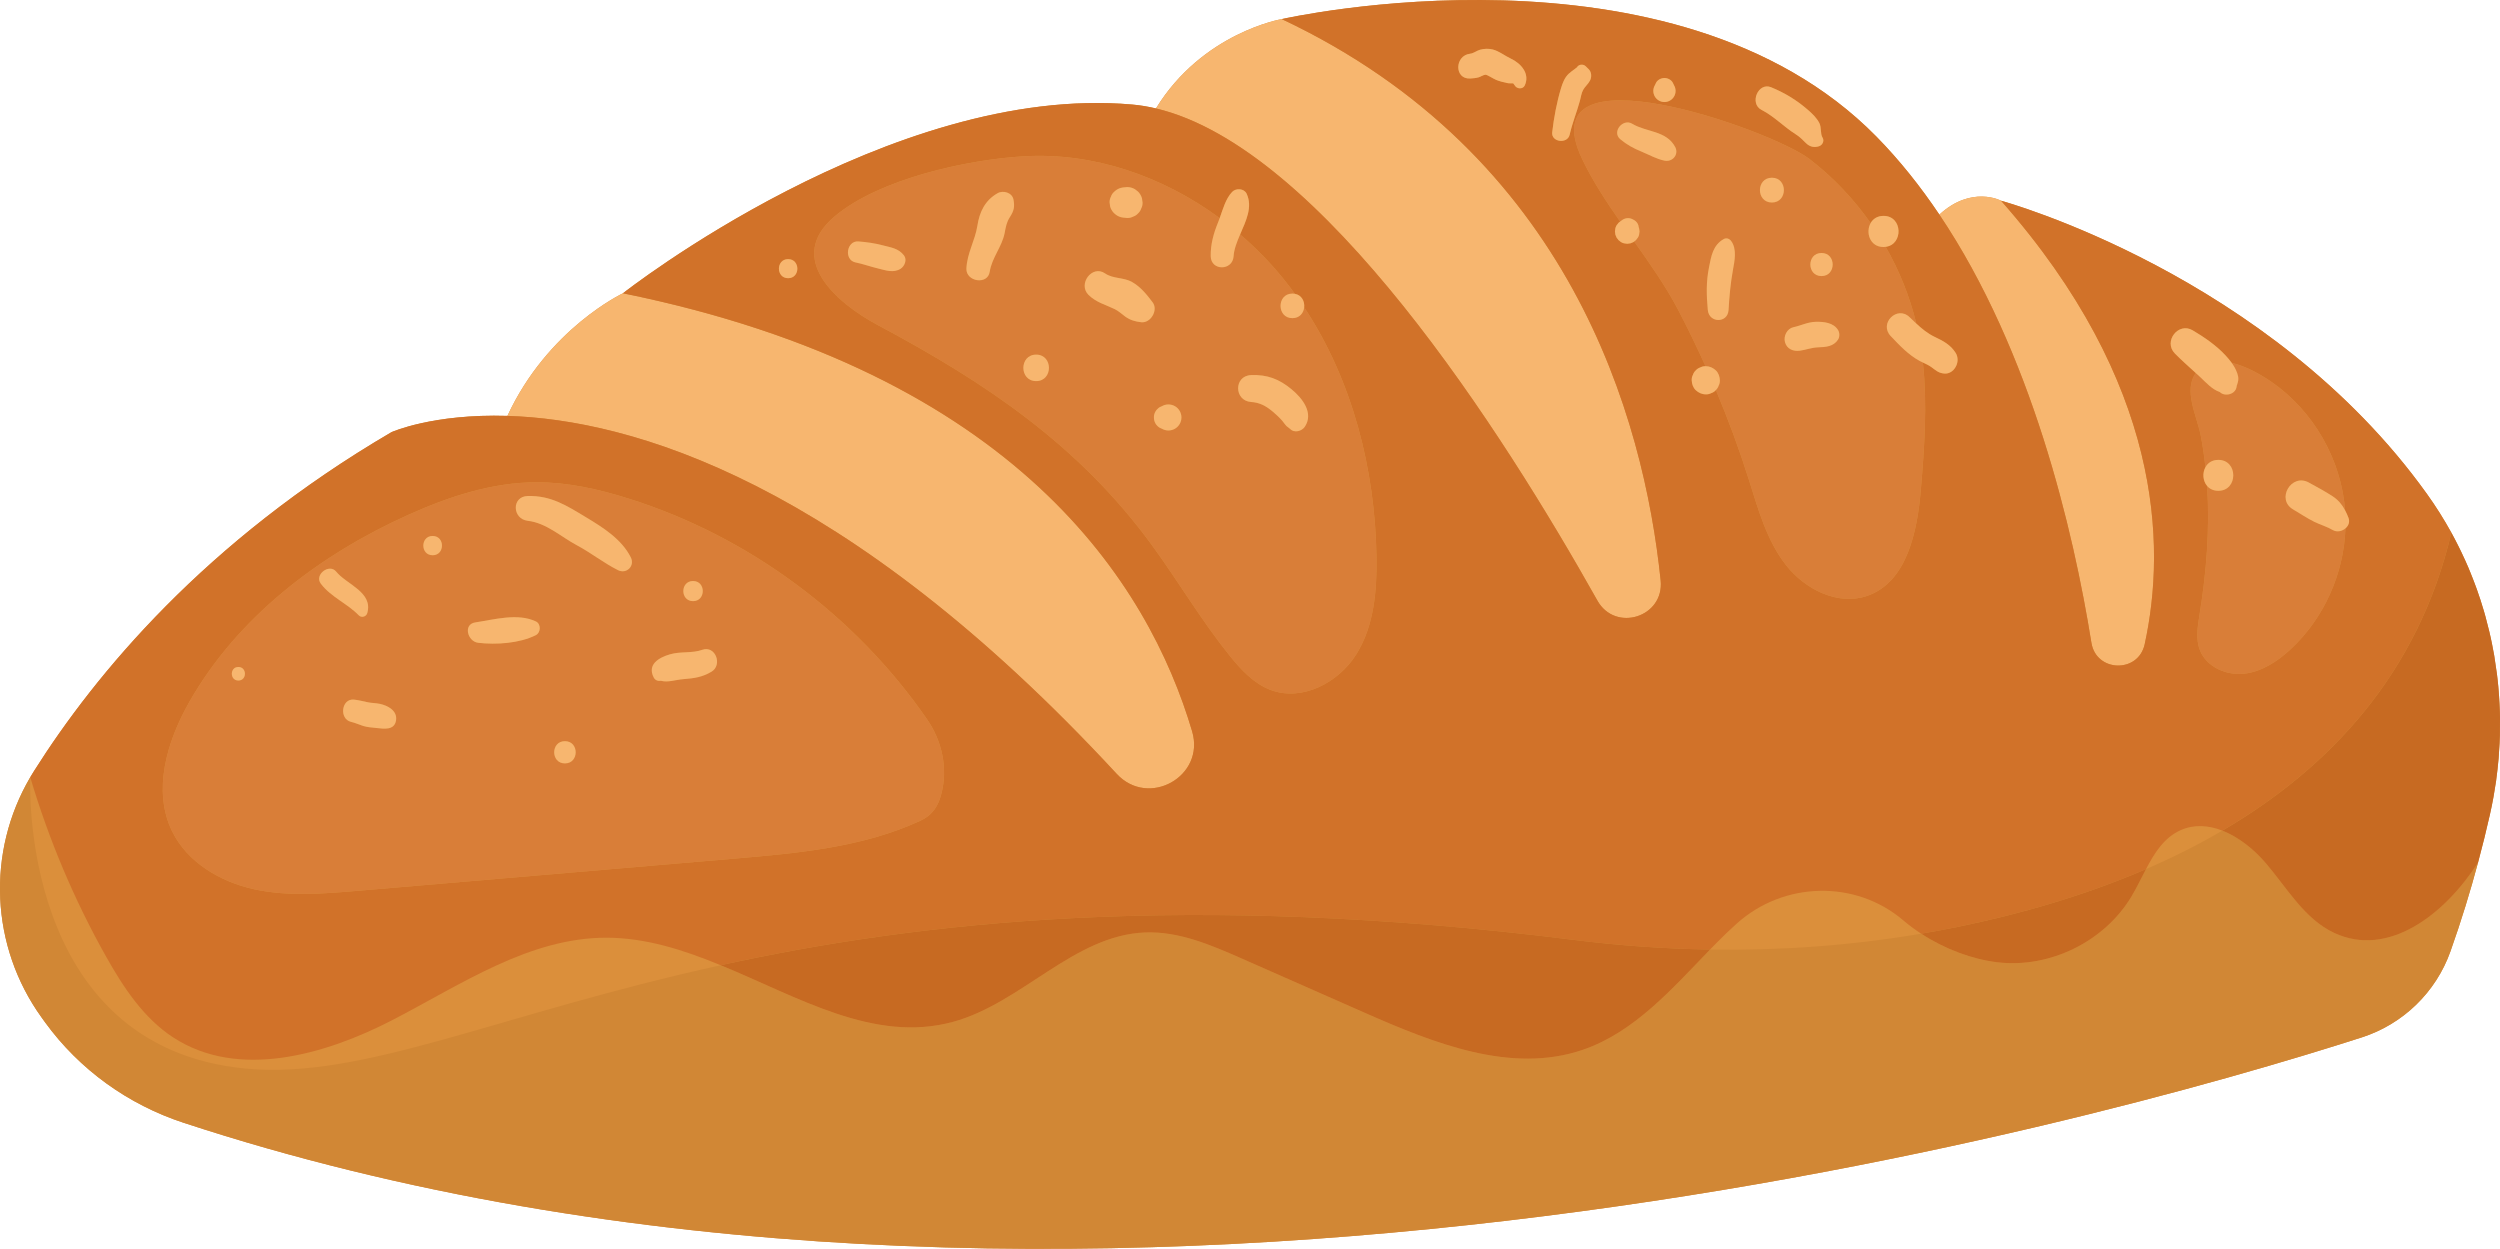 <?xml version="1.0" encoding="UTF-8"?>
<svg id="Capa_1" data-name="Capa 1" xmlns="http://www.w3.org/2000/svg" viewBox="0 0 2146.82 1072.41">
  <defs>
    <style>
      .cls-1 {
        fill: #c76a22;
      }

      .cls-2 {
        fill: #f7b66f;
      }

      .cls-3 {
        fill: #d97e38;
      }

      .cls-4 {
        fill: #d17229;
      }

      .cls-5 {
        fill: #d18735;
      }

      .cls-6 {
        fill: #db8f3b;
      }
    </style>
  </defs>
  <path class="cls-6" d="M2146.69,610.98c-.03-1.05-.1-2.1-.14-3.15-.04-1.14-.09-2.27-.15-3.41-.2-4.09-.46-8.18-.83-12.26-.07-.75-.11-1.51-.18-2.27,0-.1-.01-.19-.02-.29-.15-1.75-.35-3.53-.54-5.31-.19-1.79-.39-3.53-.62-5.32-.06-.48-.15-.95-.21-1.43-.41-3.19-.9-6.36-1.4-9.53-.25-1.63-.45-3.27-.72-4.9l-.04-.23c-.1-.6-.24-1.21-.34-1.81-.24-1.33-.5-2.67-.76-4-.28-1.48-.54-2.95-.84-4.43-.35-1.75-.7-3.49-1.09-5.2l-.04-.16c-.14-.61-.28-1.2-.42-1.81-.15-.67-.31-1.34-.46-2-.1-.42-.19-.85-.29-1.27-.57-2.46-1.25-4.88-1.88-7.32-.49-1.88-.93-3.78-1.45-5.64-.07-.25-.14-.49-.21-.74-.36-1.3-.72-2.61-1.11-3.91-.93-3.26-1.94-6.44-2.99-9.66-.02-.06-.04-.11-.06-.17-.1-.31-.22-.62-.32-.93-.83-2.5-1.69-5.01-2.57-7.51-.23-.7-.47-1.4-.74-2.05-.36-1-.75-2.01-1.13-3.01-.19-.51-.38-1.02-.57-1.53-.17-.46-.35-.89-.52-1.34-.26-.69-.52-1.39-.8-2.07-.62-1.67-1.27-3.3-1.97-4.93-.51-1.32-1.05-2.6-1.59-3.88-.21-.49-.43-.97-.64-1.46-.21-.48-.42-.96-.63-1.44-.45-1.04-.9-2.09-1.37-3.11-1.12-2.52-2.29-5.04-3.49-7.49-.21-.44-.44-.9-.65-1.34-.4-.82-.8-1.65-1.21-2.48-.11-.21-.21-.42-.31-.63-.97-1.94-1.98-3.92-2.99-5.86-1.01-1.9-2.02-3.8-3.03-5.7l-.31-.58c-6.32-11.44-13.31-22.58-21.03-33.33-135.11-188.57-364.27-251.33-365.62-251.7,0,0-.03-.03-.03-.03,0,0-25.35-13.46-52.98,11.94-16.16-24.04-34.08-46.65-54.06-66.98-174.04-177.1-509.58-101.16-510.64-100.92h-.04s-68.01,11.6-108.01,76.71c-6.85-1.61-13.66-2.75-20.43-3.34-207.83-18.34-437.01,161.88-437.26,162.08h-.02s-64.45,30.27-99.2,105.29c-64.2-1.97-99.58,13.98-99.58,13.98-159.8,93.5-254.38,207.79-306.87,290.89-1.13,1.78-2.21,3.57-3.3,5.39-37.78,64.36-34.22,145.25,9.62,206.2,1.05,1.47,2.09,2.95,3.15,4.38,29.48,40.54,71.15,70.49,118.75,86.13,760.82,249.85,1645.52-.97,1870.57-73.25,35.46-11.41,63.66-38.72,76.16-73.83,9.35-26.27,17.19-52.03,23.7-76.31,3.85-14.28,7.22-28.05,10.17-41.12,1.15-5.03,2.17-10.08,3.08-15.14.2-1.11.35-2.23.55-3.35.61-3.54,1.22-7.07,1.72-10.61.05-.39.08-.79.13-1.18.78-5.77,1.44-11.57,1.94-17.35.03-.31.08-.63.1-.95.35-4.27.61-8.53.81-12.79.03-.77.06-1.55.09-2.32.06-1.47.15-2.93.18-4.4v-.04c.05-1.62,0-3.26.03-4.89.03-2.63.07-5.27.04-7.91,0-.77.02-1.53.01-2.29-.04-1.78-.08-3.57-.12-5.39Z"/>
  <g>
    <path class="cls-2" d="M958.96,664.52c27.31,29.56,76.16,2.17,64.79-36.43-37.25-126.17-150.34-307.42-488.79-376.24h0s-.02,0-.02,0c0,0-64.45,30.26-99.2,105.28,105.8,3.24,289.9,55.15,523.21,307.39Z"/>
    <path class="cls-2" d="M1371.75,515.73c15.48,27.55,57.54,14.12,54.32-17.3-14.55-140.44-78.1-365.46-325.38-482.04,0,0,.02,0,.03,0h-.04s-68.01,11.6-108.01,76.71c142.04,33.48,297.96,278.1,379.09,422.63Z"/>
    <path class="cls-2" d="M1841.72,553.21c18.7-85.66,14.7-224.4-123.33-380.86,0,0,.03,0,.03,0,0,0-.03-.03-.03-.03,0,0-25.35-13.46-52.98,11.94,79.36,118.09,115.1,271.57,130.57,367.69,4.07,25.37,40.28,26.34,45.74,1.24Z"/>
    <path class="cls-5" d="M2004.43,801.08c-25.53-11.95-40.35-38.37-58.66-59.82-9.93-11.68-23.2-22.46-37.36-28.01-21.18,12.45-43.14,23.39-65.56,33.06-4.11,7.8-7.95,15.9-12.34,23.28-23.16,38.91-70.26,62.11-115.22,56.76-21.61-2.56-45.24-11.33-65.48-24.56-59.94,10.16-120.66,14.55-181.33,13.62-32.82,33.87-65.06,71.03-109.48,86.17-61.3,20.91-127.6-5.66-186.88-31.78-35.23-15.55-70.5-31.08-105.72-46.63-26.46-11.64-54.08-23.55-82.99-22.42-61.26,2.33-105.91,60.68-165.08,76.78-67.77,18.47-132.52-21.14-199.45-48.65-190.91,41.94-306.72,98.12-407.2,88.81C14.59,899.35,26,667.39,26,667.39c-37.78,64.36-34.22,145.25,9.62,206.2,1.05,1.47,2.09,2.95,3.15,4.38,29.48,40.54,71.15,70.49,118.75,86.13,760.82,249.85,1645.52-.97,1870.57-73.25,35.46-11.41,63.66-38.72,76.16-73.83,9.35-26.27,17.19-52.03,23.7-76.31-28.98,45.08-77.39,81.94-123.52,60.37Z"/>
    <path class="cls-4" d="M148.86,890.93c55.48,36.16,129.85,15.25,188.63-15.25,58.81-30.45,117.16-70.53,183.35-70.45,33.56.04,66.03,10.43,98.04,23.63,170.2-37.4,400.14-63.51,732.16-21.8,39.03,4.93,78.21,7.72,117.43,8.34l5.7-5.82c5.59-5.66,11.41-11.29,17.46-16.68,40.34-36.04,101.76-37.59,142.88-2.48,4.77,4.07,9.89,7.88,15.29,11.37,10.71-1.78,21.34-3.8,31.96-5.97,52.42-10.79,107.89-26.54,161.08-49.5,7.29-13.97,15.56-27,29.52-33.33,11.71-5.32,24.21-4.35,36.04.27,91.63-53.61,168.06-134.35,196.62-255.78l.03-.08c-6.32-11.44-13.31-22.58-21.03-33.33-135.11-188.57-364.27-251.33-365.62-251.7,0,0-.03,0-.03,0,138.04,156.46,142.04,295.2,123.33,380.86-5.47,25.1-41.67,24.13-45.74-1.24-15.47-96.12-51.2-249.59-130.57-367.69-16.16-24.04-34.08-46.65-54.06-66.98-174.04-177.1-509.58-101.16-510.64-100.92,0,0-.03,0-.03,0,247.28,116.58,310.83,341.6,325.38,482.04,3.22,31.42-38.84,44.85-54.32,17.3-81.13-144.53-237.05-389.15-379.09-422.63-6.85-1.61-13.66-2.75-20.43-3.34-207.83-18.34-437.01,161.88-437.26,162.08h0c338.46,68.83,451.54,250.08,488.79,376.25,11.37,38.6-37.48,65.99-64.79,36.43-233.31-252.24-417.41-304.15-523.21-307.39-64.2-1.97-99.58,13.98-99.58,13.98-159.8,93.5-254.38,207.79-306.87,290.89-1.13,1.78-2.21,3.57-3.3,5.39,15.87,53.46,37.67,105.18,64.98,153.79,14.93,26.61,32.32,53.11,57.88,69.75ZM1882.93,283.68c10.12,6.01,20.2,12.89,28.25,21.62,1.84,1.99,3.63,4.08,5.23,6.29,12.84,2.97,25.9,10.65,34.24,16.42,36,24.91,59.85,66.58,63.16,110.23,1.09,2.06,2.08,4.21,2.94,6.55,1.31,3.57-.13,6.81-2.65,8.95-1.34,38.97-18.5,77.32-47.15,103.85-11.24,10.41-24.79,19.32-40.04,20.92-15.24,1.61-32.17-5.85-37.76-20.12-3.79-9.69-1.96-20.55-.3-30.82,5.86-36.25,8.85-73.48,6.46-110.27-3.7-4.32-4.17-11.12-1.45-16.1-1.02-9.25-2.29-18.47-4.11-27.61-3.25-16.35-14.93-38.44-4.17-53.25-6.06-5.54-12.2-10.94-17.98-16.8-10.08-10.23,2.92-27.22,15.32-19.85ZM1520.88,74.92c11.52,4.7,21.72,10.87,31.15,19.01,3.9,3.36,7.87,7.06,10.29,11.7,1.97,3.79.68,9.21,2.73,12.48,1.81,2.89-.01,6.51-3.04,7.48-4.12,1.32-7.84.49-10.97-2.52-3.39-3.25-5.06-5.29-9.21-7.91-10.25-6.46-18.22-15.2-29.13-20.8-10.64-5.46-2.95-24,8.2-19.44ZM1421.06,73.26c.35-.71.69-1.42,1.03-2.13,1.26-2.59,4.45-4.14,7.21-4.14s5.96,1.55,7.21,4.14c.34.71.69,1.42,1.03,2.13.86,1.49,1.3,3.1,1.3,4.82,0,1.72-.44,3.33-1.3,4.82-1.7,2.9-4.88,4.73-8.24,4.73s-6.54-1.83-8.24-4.73c-.87-1.49-1.3-3.09-1.3-4.82,0-1.72.44-3.33,1.3-4.82ZM1332.93,113.57c1.47-12.6,3.91-25.68,7.58-37.85,1.38-4.57,3.08-9.11,6.66-12.45,1.51-1.41,3.54-2.8,5.19-4.05.56-.43,1.12-.86,1.67-1.29.06-.03.08-.03.14-.06,1.4-2.76,5.5-3.04,7.55-.95.74.81,1.51,1.57,2.33,2.3,2.76,2.56,2.95,6.85,1.29,10.02-1.56,2.97-4.2,5.02-5.81,7.88-1.6,2.86-1.97,6.41-2.84,9.54-2.69,9.73-6.53,19.06-8.75,28.94-1.87,8.32-16,6.53-15-2.03ZM1262.48,46.14c2.81-.3,5.61-2.59,8.33-3.37,3.52-1,7.49-1.18,11.08-.25,5.55,1.44,10.31,5.41,15.46,7.81,8.8,4.09,16.72,13.06,11.96,23.13-1.6,3.38-6.78,3.02-8.48,0-.53-.93-1.35-1.6-1.4-1.85-1.7-.09-3.69.08-5.32-.3-3.13-.73-6.22-1.43-9.2-2.63-2.67-1.07-7.76-4.54-9.26-4.51-1.69.04-4.33,1.8-5.96,2.26-2.37.66-4.77.87-7.21,1-13.91.72-13.32-19.86,0-21.28ZM1403.32,207.38c-.21.16-.42.33-.63.49-.84.36-1.68.71-2.52,1.06-.93.13-1.87.25-2.81.38-.93-.13-1.87-.25-2.8-.38-1.37-.33-2.57-.96-3.58-1.89-.8-.47-1.42-1.1-1.89-1.89-.65-.66-1.1-1.43-1.35-2.33-.48-.82-.72-1.71-.72-2.66-.25-.93-.25-1.87,0-2.8.06-1.41.48-2.71,1.25-3.92.55-.71,1.1-1.42,1.65-2.13.45-.35.9-.7,1.35-1.05-12.18-17.47-23.74-35.1-32.56-53.57-47.63-99.74,162.28-25.31,195.07-.19,20.24,15.51,37.94,34.21,52.6,55.07,2.02-3.57,5.71-6.17,11.07-6.17,16.56,0,17.13,24.64,1.87,26.55,11.77,20.63,20.72,42.86,26.3,65.94,4.76,4.43,9.71,8.53,15.75,11.41,7.31,3.49,13.61,6.72,18.06,13.82,2.19,3.5,2.09,8.33,0,11.84l-.48.8c-1.78,2.98-5.24,5.22-8.81,5.05-5.43-.25-7.7-2.77-11.71-5.63-2.19-1.56-4.7-2.7-7.17-3.87,3.9,36.06,1.31,72.77-1.74,109.04-3.03,36.09-11.91,79.57-46.16,91.36-25.19,8.66-53.55-5.7-69.9-26.74-16.34-21.03-23.58-47.49-31.6-72.89-8.25-26.13-17.74-51.86-28.36-77.12-.05.04-.07.1-.12.14-1.09,1.18-2.39,2.01-3.89,2.5-1.44.76-2.99,1.1-4.66,1.04-3.28,0-6.18-1.37-8.55-3.54-2.37-2.18-3.4-5.43-3.54-8.55-.06-1.66.28-3.22,1.05-4.66.48-1.5,1.32-2.8,2.5-3.89,1.1-1.18,2.4-2.01,3.89-2.5,1.37-.72,2.84-1.04,4.41-1.02-7.29-16.2-15.01-32.2-23.24-47.94-10.69-20.44-24.3-39.85-37.99-59.16ZM676.79,238.89c-10.55,0-10.53-16.37,0-16.37s10.53,16.37,0,16.37ZM988.97,467.84c-62.54-85.66-142.89-139.51-234.92-188.55-35.49-18.91-80.25-57.39-37.2-93.55,38.37-32.23,113.47-48.62,162.15-51.51,60.13-3.57,119.67,17.23,168.4,53.07,2.79-7.8,5.14-16.72,10.72-22.53,3.27-3.42,10.27-3.02,12.42,1.6,5.3,11.39-.53,23.2-5.59,34.91,13.58,11.68,26.17,24.5,37.35,38.39,3.33,4.14,6.55,8.35,9.66,12.64,5.86,1.07,8.5,6.51,7.98,11.58,41.46,62.71,60.98,139.17,62.1,214.66.42,28.77-2.09,58.94-17.35,83.33-15.27,24.4-46.65,40.76-73.57,30.6-14.32-5.4-25.22-17.13-34.84-29.03-24.52-30.32-44.32-64.13-67.31-95.62ZM162.49,602.93c41.48-72.97,111.68-126.46,188.24-160.87,34.8-15.64,71.96-27.87,110.12-27.92,26.64-.04,52.97,5.87,78.39,13.83,103.46,32.39,195.24,100.52,256.83,189.67,12.89,18.66,18,41.92,12.35,63.88-2.55,9.94-7.04,18.19-18.47,23.44-49.5,22.75-105.05,27.71-159.33,32.35-107.79,9.21-215.59,18.43-323.38,27.64-29.64,2.53-59.81,5.03-88.87-1.3-29.06-6.34-57.38-22.97-70.5-49.67-17.14-34.91-4.59-77.24,14.62-111.05Z"/>
    <path class="cls-1" d="M618.88,828.86c66.92,27.51,131.68,67.12,199.45,48.65,59.16-16.1,103.82-74.45,165.08-76.78,28.9-1.13,56.52,10.78,82.99,22.42,35.22,15.55,70.49,31.08,105.72,46.63,59.28,26.11,125.58,52.69,186.88,31.78,44.42-15.13,76.66-52.3,109.48-86.17-39.22-.62-78.41-3.41-117.43-8.34-332.02-41.71-561.96-15.6-732.16,21.8Z"/>
    <path class="cls-1" d="M1649.8,801.78c20.25,13.23,43.88,22,65.48,24.56,44.96,5.35,92.07-17.84,115.22-56.76,4.39-7.37,8.23-15.48,12.34-23.28-53.19,22.97-108.67,38.72-161.08,49.5-10.63,2.17-21.26,4.19-31.96,5.97Z"/>
    <path class="cls-1" d="M2146.81,616.37c-.04-1.78-.08-3.57-.12-5.39-.03-1.05-.1-2.1-.14-3.15-.04-1.14-.09-2.27-.15-3.41-.2-4.09-.46-8.18-.83-12.26-.07-.75-.11-1.51-.18-2.27,0-.1-.01-.19-.02-.29-.15-1.75-.35-3.53-.54-5.31-.19-1.79-.39-3.53-.62-5.32-.06-.48-.15-.95-.21-1.43-.41-3.19-.9-6.36-1.4-9.53-.25-1.63-.45-3.27-.72-4.9l-.04-.23c-.1-.6-.24-1.21-.34-1.81-.24-1.33-.5-2.67-.76-4-.28-1.48-.54-2.95-.84-4.43-.35-1.75-.7-3.49-1.09-5.2l-.04-.16c-.14-.61-.28-1.2-.42-1.81-.15-.67-.31-1.34-.46-2-.1-.42-.19-.85-.29-1.27-.57-2.46-1.25-4.88-1.88-7.32-.49-1.88-.93-3.78-1.45-5.64-.07-.25-.14-.49-.21-.74-.36-1.3-.72-2.61-1.11-3.91-.93-3.26-1.94-6.44-2.99-9.66-.02-.06-.04-.11-.06-.17-.1-.31-.22-.62-.32-.93-.83-2.5-1.69-5.01-2.57-7.51-.23-.7-.47-1.4-.74-2.05-.36-1-.75-2.01-1.13-3.01-.19-.51-.38-1.02-.57-1.53-.17-.46-.35-.89-.52-1.34-.26-.69-.52-1.39-.8-2.07-.62-1.67-1.27-3.3-1.97-4.93-.51-1.32-1.05-2.6-1.59-3.88-.21-.49-.43-.97-.64-1.46-.21-.48-.42-.96-.63-1.44-.45-1.04-.9-2.09-1.37-3.11-1.12-2.52-2.29-5.04-3.49-7.49-.21-.44-.44-.9-.65-1.34-.4-.82-.8-1.65-1.21-2.48-.11-.21-.21-.42-.31-.63-.97-1.94-1.98-3.92-2.99-5.86-1.01-1.9-2.02-3.8-3.03-5.7l-.31-.58-.03.08c-28.56,121.43-104.99,202.17-196.62,255.78,14.16,5.55,27.43,16.33,37.36,28.01,18.31,21.45,33.13,47.87,58.66,59.82,46.13,21.57,94.55-15.29,123.52-60.37,3.85-14.28,7.22-28.05,10.17-41.12,1.15-5.03,2.17-10.08,3.08-15.14.2-1.11.35-2.23.55-3.35.61-3.54,1.22-7.07,1.72-10.61.05-.39.08-.79.13-1.18.78-5.77,1.44-11.57,1.94-17.35.03-.31.08-.63.1-.95.35-4.27.61-8.53.81-12.79.03-.77.06-1.55.09-2.32.06-1.47.15-2.93.18-4.4v-.04c.05-1.62,0-3.26.03-4.89.03-2.63.07-5.27.04-7.91,0-.77.02-1.53.01-2.29Z"/>
    <path class="cls-3" d="M1091.11,592.5c26.92,10.16,58.3-6.21,73.57-30.6,15.26-24.4,17.77-54.56,17.35-83.33-1.12-75.49-20.64-151.95-62.1-214.66-.5,4.83-3.84,9.3-10.09,9.3-13.59,0-13.57-21.1,0-21.1.75,0,1.44.09,2.11.21-3.11-4.29-6.33-8.5-9.66-12.64-11.19-13.89-23.77-26.71-37.35-38.39-2.72,6.31-5.22,12.6-5.62,18.77-.81,12.54-19.41,12.74-19.64,0-.19-10.3,2.49-19.76,6.37-29.21.47-1.14.91-2.33,1.35-3.55-48.73-35.84-108.27-56.64-168.4-53.07-48.67,2.89-123.77,19.29-162.15,51.51-43.05,36.15,1.71,74.63,37.2,93.55,92.03,49.04,172.38,102.89,234.92,188.55,22.98,31.49,42.79,65.31,67.31,95.62,9.62,11.9,20.52,23.63,34.84,29.03ZM1074.35,322.1c13.93-.53,24.13,3.41,34.78,12.21,9.72,8.04,18.95,20.42,11.49,31.95-2.63,4.07-9.24,5.93-12.91,1.9-.05-.02-.07-.03-.12-.05-.94-.68-1.86-1.4-2.74-2.15-1.41-1.36-2.37-3.05-3.65-4.52-2.49-2.86-5.42-5.63-8.34-8.05-5.83-4.84-10.95-7.66-18.51-8.2-14.75-1.06-14.96-22.52,0-23.1ZM953.95,168.97c.52-1.59,1.4-2.96,2.65-4.12,1.8-1.71,3.52-2.84,5.93-3.52,1.29-.36,2.65-.42,3.98-.55l1.35-.14c2.4,0,4.63.61,6.7,1.81.9.69,1.79,1.39,2.69,2.08,1.65,1.66,2.79,3.61,3.42,5.86.15,1.18.31,2.35.47,3.53.07,1.83-.31,3.53-1.14,5.11-.53,1.64-1.45,3.07-2.75,4.27-1.2,1.29-2.62,2.21-4.27,2.75-1.59.83-3.29,1.21-5.12,1.14l-1.35-.14c-1.33-.14-2.69-.19-3.98-.55-2.41-.68-4.14-1.81-5.93-3.52-1.59-1.6-2.69-3.48-3.3-5.66-.15-1.13-.3-2.27-.45-3.41-.07-1.77.3-3.41,1.1-4.94ZM839.32,193.78c1.82-11.79,6.54-21.73,17.38-27.87,4.8-2.72,12.54-.51,13.63,5.54,1.13,6.34.36,9.55-3.08,14.93-2.99,4.68-3.49,8.42-4.53,13.74-2.32,11.91-11.01,21.21-12.82,33.3-1.72,11.51-20.43,8.51-20-2.71.51-13.22,7.45-24.12,9.43-36.93ZM737.14,207.32c7.01.53,14.08,1.54,20.88,3.34,7.15,1.89,13.6,2.57,18.29,8.72,2.81,3.68.48,9.27-3,11.44-6.17,3.85-12.94,1.23-19.52-.34-6.42-1.53-12.6-3.82-19.09-5.13-10.15-2.05-7.81-18.81,2.44-18.04ZM889.77,327.26c-14.65,0-14.63-22.73,0-22.73s14.63,22.73,0,22.73ZM980.08,276.72c-5.26-.55-9.52-1.79-13.85-4.89-3.04-2.17-5.5-4.65-8.88-6.31-8.12-3.98-15.92-5.7-22.63-12.32-9.32-9.21,3.09-26.05,14.22-18.42,6.98,4.79,15.92,3.22,23.27,7.43,7.34,4.21,12.67,10.83,17.65,17.49,4.93,6.59-1.65,17.89-9.77,17.03ZM1009,368.15c-1.75,1.01-3.63,1.52-5.65,1.53-2.01,0-3.9-.52-5.64-1.53-.54-.24-1.08-.48-1.63-.72-.03-.02-.07-.03-.11-.05,0,0,0,0-.01,0-1.55-.92-2.78-2.15-3.69-3.69-.45-.7-.73-1.45-.93-2.21-.03-.08-.07-.16-.1-.24-.27-1-.36-2.01-.33-3.01,0-.82.07-1.64.33-2.46.19-.8.52-1.52.93-2.2.03-.09.07-.17.11-.26.43-.8,1.01-1.45,1.65-2.04.59-.64,1.24-1.22,2.04-1.65.09-.04.18-.08.28-.12.46-.27.95-.47,1.47-.65,0,0,0,0,0,0,1.75-1.01,3.63-1.52,5.64-1.52,2.02,0,3.9.51,5.65,1.52,3.4,1.99,5.54,5.71,5.54,9.66s-2.13,7.67-5.54,9.66Z"/>
    <path class="cls-3" d="M1464.55,314.48c.09,0,.17-.03.25-.02,3.28,0,6.18,1.37,8.55,3.54,2.37,2.18,3.4,5.43,3.54,8.55.06,1.66-.28,3.22-1.04,4.66-.47,1.44-1.28,2.68-2.38,3.75,10.62,25.26,20.11,50.99,28.36,77.12,8.02,25.4,15.27,51.86,31.6,72.89,16.35,21.04,44.71,35.4,69.9,26.74,34.25-11.79,43.13-55.27,46.16-91.36,3.06-36.27,5.64-72.98,1.74-109.04-.98-.46-1.97-.91-2.91-1.42-9.72-5.35-17.26-13.42-24.81-21.38-10.15-10.72,5.56-26.46,16.2-16.2,1.96,1.89,3.91,3.75,5.87,5.58-5.57-23.08-14.52-45.31-26.3-65.94-.61.08-1.2.19-1.87.19-11.86,0-15.54-12.66-11.07-20.56-14.65-20.86-32.36-39.56-52.6-55.07-32.79-25.12-242.7-99.55-195.07.19,8.82,18.47,20.38,36.09,32.56,53.57.26-.2.52-.4.78-.6.56-.39,1.13-.77,1.68-1.16,1.34-.78,2.78-1.16,4.32-1.17,1.54,0,2.99.39,4.32,1.17l1.2.65c1.66,1.08,2.76,2.51,3.36,4.37.14.44.22.92.25,1.41.3.78.51,1.58.55,2.43.25.93.25,1.87,0,2.8-.06,1.41-.48,2.71-1.25,3.92-.55.71-1.1,1.42-1.65,2.13-.5.39-1,.77-1.5,1.16,13.69,19.31,27.3,38.72,37.99,59.16,8.23,15.74,15.96,31.74,23.24,47.94ZM1578.36,291.63c-3.9,6.03-10.59,6.41-17.23,6.64-5.46.19-10.1,2.1-15.46,2.86-5.61.8-11.21-1.29-12.86-7.31-1.44-5.22,1.78-11.67,7.3-12.86,6.58-1.42,12.09-4.4,18.99-4.61,6.96-.21,15.32.64,19.25,7.01,1.47,2.39,1.54,5.88,0,8.26ZM1564.19,217.25c12.78,0,12.76,19.82,0,19.82s-12.76-19.82,0-19.82ZM1521.59,152.63c13.72,0,13.69,21.28,0,21.28s-13.69-21.28,0-21.28ZM1401.63,106.27c12.26,7.4,29.24,5.7,36.87,19.92,3.44,6.41-2.21,13.13-9.05,11.77-7.05-1.39-13.17-5.02-19.78-7.74-6.88-2.82-12.56-5.87-18.29-10.67-7.5-6.29,2.23-18.12,10.25-13.28ZM1480.16,205.33c2.43-1.37,4.93-.38,6.47,1.7,5.02,6.78,2.92,16.94,1.51,24.73-2.12,11.63-3.09,22.64-3.78,34.45-.67,11.58-16.81,11.34-17.82,0-1.15-12.89-1.52-23.78,1.01-36.51,1.91-9.64,3.32-19.12,12.61-24.37Z"/>
    <path class="cls-3" d="M1921.67,328.31c-.57,2.06-.81,2.72-.9,2.77-.06.37-.13.81-.22,1.36-1.04,6.24-10.11,8.48-14.37,4.2-6.62-2.21-11.69-8.02-16.8-12.83-1.25-1.18-2.53-2.31-3.79-3.46-10.76,14.8.92,36.89,4.17,53.25,1.82,9.14,3.08,18.36,4.11,27.61,1.99-3.63,5.67-6.29,11.08-6.29,17.11,0,17.09,26.55,0,26.55-4.29,0-7.5-1.67-9.63-4.16,2.4,36.79-.59,74.03-6.46,110.27-1.66,10.27-3.49,21.13.3,30.82,5.59,14.27,22.51,21.73,37.76,20.12,15.24-1.61,28.79-10.51,40.04-20.92,28.65-26.53,45.81-64.88,47.15-103.85-2.94,2.5-7.35,3.48-10.84,1.42-4.81-2.84-10.7-4.53-15.86-7.05-6.3-3.08-12.13-7.12-18.2-10.64-14.91-8.64-1.56-31.43,13.5-23.08,6.88,3.82,14.06,7.58,20.63,11.93,4.82,3.2,8.01,7.22,10.49,11.92-3.31-43.65-27.15-85.31-63.16-110.23-8.35-5.77-21.4-13.45-34.24-16.42,1.57,2.17,2.95,4.47,3.97,6.93,1.38,3.3,2.28,6.18,1.29,9.79Z"/>
    <path class="cls-3" d="M218.36,763.65c29.07,6.34,59.24,3.83,88.87,1.3,107.79-9.21,215.59-18.43,323.38-27.64,54.28-4.64,109.83-9.6,159.33-32.35,11.44-5.25,15.92-13.5,18.47-23.44,5.65-21.96.53-45.23-12.35-63.88-61.59-89.14-153.37-157.28-256.83-189.67-25.43-7.96-51.76-13.87-78.39-13.83-38.15.05-75.32,12.28-110.12,27.92-76.56,34.41-146.76,87.9-188.24,160.87-19.21,33.81-31.76,76.15-14.62,111.05,13.11,26.7,41.44,43.34,70.5,49.67ZM485.12,655.56c-12.31,0-12.29-19.1,0-19.1s12.28,19.1,0,19.1ZM610.99,576.79c-8.04,4.8-15.03,5.67-24.19,6.41-6.87.55-13.15,3.03-19.21,1.42-2.43.42-4.97-.34-6.26-2.89-5.63-11.09,4.23-16.97,13.89-19.82,9.32-2.75,18.77-.7,27.84-3.9,11.31-3.99,17.59,13.01,7.92,18.78ZM595.15,498.94c11.13,0,11.12,17.28,0,17.28s-11.12-17.28,0-17.28ZM453.17,425.94c20.01-.52,33.41,8.23,49.92,18.16,14.55,8.76,30.77,18.87,38.63,34.58,3.65,7.3-3.68,14.55-10.95,10.95-12.17-6.03-23.18-14.9-35.35-21.37-13.81-7.35-26.11-19.15-42.24-21.04-13.3-1.55-14.02-20.91,0-21.28ZM408.2,534.48c16.4-2.46,36.31-8.2,51.96-.84,4.56,2.14,4.36,9.57,0,11.78-13.98,7.07-34.21,8.4-49.58,6.57-9.02-1.08-13.17-15.88-2.37-17.5ZM371.53,460.26c10.67,0,10.65,16.55,0,16.55s-10.65-16.55,0-16.55ZM340.07,618.64c-1.41,8.76-10.45,7.17-16.79,6.52-3.89-.41-7.75-.62-11.52-1.79-3.48-1.08-6.7-2.64-10.27-3.47-10.56-2.45-8.35-20.36,2.59-19.11,3.95.45,7.58,1.37,11.43,2.22,3.48.76,7.07.68,10.58,1.41,6.91,1.44,15.32,5.89,13.98,14.23ZM288.77,490.95c8.77,10.92,31.78,17.5,26.63,35.54-.89,3.11-4.98,4.32-7.29,1.93-9.88-10.21-23.92-15.69-32.61-27.22-5.79-7.68,7.34-17.65,13.28-10.25ZM204.7,572.75c7.5,0,7.49,11.64,0,11.64s-7.49-11.64,0-11.64Z"/>
    <path class="cls-2" d="M453.17,447.22c16.13,1.89,28.43,13.7,42.24,21.04,12.17,6.47,23.18,15.34,35.35,21.37,7.27,3.6,14.6-3.65,10.95-10.95-7.86-15.71-24.08-25.83-38.63-34.58-16.5-9.93-29.91-18.68-49.92-18.16-14.02.36-13.3,19.72,0,21.28Z"/>
    <path class="cls-2" d="M410.58,551.98c15.37,1.83,35.6.5,49.58-6.57,4.36-2.2,4.56-9.64,0-11.78-15.65-7.36-35.55-1.62-51.96.84-10.8,1.62-6.65,16.43,2.37,17.5Z"/>
    <path class="cls-2" d="M575.23,561.91c-9.67,2.85-19.53,8.74-13.89,19.82,1.29,2.55,3.83,3.31,6.26,2.89,6.06,1.61,12.34-.87,19.21-1.42,9.16-.73,16.14-1.61,24.19-6.41,9.67-5.77,3.39-22.77-7.92-18.78-9.07,3.2-18.52,1.15-27.84,3.9Z"/>
    <path class="cls-2" d="M308.1,528.41c2.31,2.39,6.41,1.19,7.29-1.93,5.15-18.04-17.86-24.62-26.63-35.54-5.94-7.41-19.07,2.57-13.28,10.25,8.69,11.52,22.73,17.01,32.61,27.22Z"/>
    <path class="cls-2" d="M371.53,476.8c10.65,0,10.67-16.55,0-16.55s-10.67,16.55,0,16.55Z"/>
    <path class="cls-2" d="M304.09,600.78c-10.94-1.25-13.15,16.66-2.59,19.11,3.57.83,6.79,2.39,10.27,3.47,3.76,1.17,7.63,1.39,11.52,1.79,6.34.66,15.38,2.24,16.79-6.52,1.34-8.34-7.07-12.8-13.98-14.23-3.51-.73-7.09-.64-10.58-1.41-3.85-.84-7.48-1.76-11.43-2.22Z"/>
    <path class="cls-2" d="M485.12,636.46c-12.29,0-12.31,19.1,0,19.1s12.31-19.1,0-19.1Z"/>
    <path class="cls-2" d="M595.15,516.21c11.12,0,11.13-17.28,0-17.28s-11.13,17.28,0,17.28Z"/>
    <path class="cls-2" d="M204.7,584.39c7.49,0,7.5-11.64,0-11.64s-7.5,11.64,0,11.64Z"/>
    <path class="cls-2" d="M849.89,233.41c1.81-12.08,10.5-21.39,12.82-33.3,1.04-5.31,1.54-9.06,4.53-13.74,3.44-5.38,4.21-8.59,3.08-14.93-1.09-6.05-8.82-8.26-13.63-5.54-10.83,6.14-15.55,16.08-17.38,27.87-1.97,12.81-8.92,23.71-9.43,36.93-.43,11.22,18.29,14.21,20,2.71Z"/>
    <path class="cls-2" d="M989.85,259.69c-4.98-6.66-10.3-13.28-17.65-17.49-7.35-4.2-16.29-2.63-23.27-7.43-11.13-7.63-23.54,9.21-14.22,18.42,6.7,6.62,14.5,8.34,22.63,12.32,3.38,1.66,5.84,4.14,8.88,6.31,4.33,3.1,8.6,4.33,13.85,4.89,8.12.86,14.7-10.43,9.77-17.03Z"/>
    <path class="cls-2" d="M956.6,182.98c1.8,1.71,3.52,2.84,5.93,3.52,1.29.36,2.65.42,3.98.55l1.35.14c1.83.07,3.53-.31,5.12-1.14,1.64-.53,3.07-1.45,4.27-2.75,1.3-1.2,2.21-2.63,2.75-4.27.83-1.58,1.21-3.29,1.14-5.11-.16-1.18-.32-2.35-.47-3.53-.63-2.25-1.77-4.2-3.42-5.86-.89-.69-1.79-1.38-2.69-2.08-2.07-1.2-4.3-1.8-6.7-1.81l-1.35.14c-1.33.13-2.69.19-3.98.55-2.41.68-4.14,1.81-5.93,3.52-1.25,1.16-2.13,2.54-2.65,4.12-.8,1.53-1.17,3.17-1.1,4.94.15,1.13.3,2.27.45,3.41.61,2.17,1.71,4.06,3.3,5.66Z"/>
    <path class="cls-2" d="M889.77,304.53c-14.63,0-14.65,22.73,0,22.73s14.65-22.73,0-22.73Z"/>
    <path class="cls-2" d="M734.7,225.36c6.49,1.31,12.67,3.6,19.09,5.13,6.58,1.57,13.35,4.19,19.52.34,3.49-2.17,5.81-7.76,3-11.44-4.69-6.15-11.14-6.84-18.29-8.72-6.8-1.8-13.87-2.81-20.88-3.34-10.25-.77-12.59,15.99-2.44,18.04Z"/>
    <path class="cls-2" d="M1009,348.83c-1.75-1.01-3.63-1.52-5.65-1.52-2.01,0-3.9.51-5.64,1.52,0,0,0,0,0,0-.51.17-1.01.38-1.47.65-.09.04-.18.08-.28.12-.8.43-1.45,1.01-2.04,1.65-.64.59-1.22,1.24-1.65,2.04-.04.09-.07.17-.11.26-.4.68-.74,1.4-.93,2.2-.26.82-.34,1.64-.33,2.46-.03,1.01.06,2.01.33,3.01.03.08.07.16.1.24.2.77.49,1.51.93,2.21.92,1.55,2.15,2.78,3.69,3.69,0,0,0,0,.01,0,.03.02.07.03.11.05.55.24,1.09.48,1.63.72,1.75,1.01,3.63,1.52,5.64,1.53,2.02,0,3.9-.52,5.65-1.53,3.4-1.99,5.54-5.72,5.54-9.66s-2.13-7.67-5.54-9.66Z"/>
    <path class="cls-2" d="M1109.84,273.2c6.25,0,9.59-4.48,10.09-9.3.52-5.08-2.12-10.52-7.98-11.58-.67-.12-1.36-.21-2.11-.21-13.57,0-13.59,21.1,0,21.1Z"/>
    <path class="cls-2" d="M1074.35,345.19c7.57.54,12.68,3.37,18.51,8.2,2.92,2.42,5.84,5.18,8.34,8.05,1.28,1.47,2.24,3.16,3.65,4.52.88.76,1.8,1.47,2.74,2.15.05.02.07.03.12.05,3.67,4.03,10.28,2.18,12.91-1.9,7.45-11.54-1.78-23.92-11.49-31.95-10.65-8.8-20.85-12.75-34.78-12.21-14.96.58-14.75,22.03,0,23.1Z"/>
    <path class="cls-2" d="M1039.68,220.06c.23,12.74,18.83,12.54,19.64,0,.4-6.18,2.9-12.46,5.62-18.77,5.05-11.72,10.88-23.53,5.59-34.91-2.15-4.63-9.15-5.02-12.42-1.6-5.57,5.82-7.92,14.73-10.72,22.53-.43,1.21-.88,2.4-1.35,3.55-3.87,9.45-6.55,18.91-6.37,29.21Z"/>
    <path class="cls-2" d="M676.79,222.52c-10.53,0-10.55,16.37,0,16.37s10.55-16.37,0-16.37Z"/>
    <path class="cls-2" d="M1347.93,115.6c2.22-9.88,6.07-19.21,8.75-28.94.87-3.13,1.24-6.68,2.84-9.54,1.61-2.87,4.26-4.91,5.81-7.88,1.66-3.17,1.47-7.46-1.29-10.02-.81-.73-1.59-1.5-2.33-2.3-2.05-2.09-6.15-1.81-7.55.95-.06.02-.08.03-.14.06-.56.43-1.12.86-1.67,1.29-1.65,1.25-3.69,2.64-5.19,4.05-3.57,3.33-5.27,7.88-6.66,12.45-3.67,12.16-6.12,25.25-7.58,37.85-1,8.57,13.14,10.35,15,2.03Z"/>
    <path class="cls-2" d="M1409.67,130.22c6.61,2.71,12.73,6.34,19.78,7.74,6.84,1.35,12.49-5.37,9.05-11.77-7.63-14.22-24.62-12.52-36.87-19.92-8.02-4.84-17.75,6.99-10.25,13.28,5.73,4.8,11.4,7.85,18.29,10.67Z"/>
    <path class="cls-2" d="M1429.31,87.62c3.37,0,6.54-1.83,8.24-4.73.86-1.49,1.3-3.09,1.3-4.82,0-1.72-.44-3.33-1.3-4.82-.34-.71-.69-1.42-1.03-2.13-1.26-2.59-4.45-4.14-7.21-4.14s-5.96,1.55-7.21,4.14c-.34.71-.68,1.42-1.03,2.13-.87,1.49-1.3,3.1-1.3,4.82,0,1.72.44,3.33,1.3,4.82,1.7,2.9,4.88,4.73,8.24,4.73Z"/>
    <path class="cls-2" d="M1406.47,204.08c.77-1.21,1.19-2.52,1.25-3.92.25-.93.25-1.87,0-2.8-.04-.85-.25-1.65-.55-2.43-.03-.49-.11-.97-.25-1.41-.6-1.87-1.71-3.29-3.36-4.37l-1.2-.65c-1.33-.78-2.78-1.16-4.32-1.17-1.55,0-2.99.39-4.32,1.17-.55.39-1.12.77-1.68,1.16-.26.2-.52.4-.78.6-.45.35-.9.7-1.35,1.05-.55.71-1.1,1.42-1.65,2.13-.77,1.21-1.19,2.52-1.25,3.92-.25.93-.25,1.87,0,2.8,0,.95.24,1.84.72,2.66.25.89.7,1.67,1.35,2.33.47.79,1.1,1.42,1.89,1.89,1.02.93,2.21,1.56,3.58,1.89.93.13,1.87.25,2.8.38.93-.13,1.87-.25,2.81-.38.84-.36,1.68-.71,2.52-1.06.21-.16.42-.33.63-.49.5-.39,1-.77,1.5-1.16.55-.71,1.1-1.42,1.65-2.13Z"/>
    <path class="cls-2" d="M1262.48,67.41c2.44-.13,4.84-.33,7.21-1,1.63-.45,4.27-2.22,5.96-2.26,1.5-.04,6.59,3.43,9.26,4.51,2.98,1.2,6.08,1.9,9.2,2.63,1.62.38,3.62.21,5.32.3.05.25.87.92,1.4,1.85,1.7,3.02,6.88,3.38,8.48,0,4.76-10.06-3.16-19.04-11.96-23.13-5.15-2.4-9.91-6.37-15.46-7.81-3.58-.93-7.56-.75-11.08.25-2.72.77-5.52,3.07-8.33,3.37-13.32,1.41-13.91,22,0,21.28Z"/>
    <path class="cls-2" d="M1466.54,266.2c1.01,11.34,17.15,11.58,17.82,0,.68-11.82,1.66-22.82,3.78-34.45,1.42-7.79,3.52-17.95-1.51-24.73-1.54-2.08-4.04-3.07-6.47-1.7-9.29,5.25-10.71,14.73-12.61,24.37-2.53,12.72-2.16,23.62-1.01,36.51Z"/>
    <path class="cls-2" d="M1521.59,173.9c13.69,0,13.72-21.28,0-21.28s-13.71,21.28,0,21.28Z"/>
    <path class="cls-2" d="M1559.1,276.36c-6.9.21-12.41,3.19-18.99,4.61-5.52,1.19-8.74,7.64-7.3,12.86,1.65,6.02,7.25,8.1,12.86,7.31,5.36-.76,10-2.67,15.46-2.86,6.63-.23,13.32-.61,17.23-6.64,1.54-2.38,1.47-5.87,0-8.26-3.94-6.37-12.3-7.22-19.25-7.01Z"/>
    <path class="cls-2" d="M1564.19,237.07c12.76,0,12.78-19.82,0-19.82s-12.77,19.82,0,19.82Z"/>
    <path class="cls-2" d="M1623.53,288.5c7.54,7.96,15.08,16.03,24.81,21.38.93.51,1.93.96,2.91,1.42,2.47,1.17,4.98,2.3,7.17,3.87,4.01,2.86,6.29,5.38,11.71,5.63,3.57.17,7.03-2.07,8.81-5.05l.48-.8c2.09-3.51,2.19-8.34,0-11.84-4.45-7.1-10.75-10.34-18.06-13.82-6.05-2.89-10.99-6.98-15.75-11.41-1.96-1.82-3.91-3.69-5.87-5.58-10.64-10.26-26.35,5.49-16.2,16.2Z"/>
    <path class="cls-2" d="M1617.44,212.13c.67,0,1.25-.11,1.87-.19,15.26-1.91,14.69-26.55-1.87-26.55-5.36,0-9.05,2.6-11.07,6.17-4.47,7.89-.79,20.56,11.07,20.56Z"/>
    <path class="cls-2" d="M1476.9,326.55c-.14-3.13-1.17-6.37-3.54-8.55-2.37-2.17-5.27-3.54-8.55-3.54-.09,0-.16.02-.25.02-1.57-.02-3.04.3-4.41,1.02-1.5.49-2.79,1.32-3.89,2.5-1.18,1.1-2.01,2.39-2.5,3.89-.76,1.44-1.11,3-1.05,4.66.14,3.13,1.17,6.37,3.54,8.55,2.37,2.17,5.27,3.54,8.55,3.54,1.67.06,3.22-.28,4.66-1.04,1.5-.49,2.8-1.32,3.89-2.5.05-.04.07-.1.12-.14,1.1-1.07,1.91-2.31,2.38-3.75.76-1.44,1.1-3,1.04-4.66Z"/>
    <path class="cls-2" d="M1512.68,94.36c10.91,5.6,18.89,14.33,29.13,20.8,4.15,2.62,5.81,4.66,9.21,7.91,3.14,3.01,6.85,3.84,10.97,2.52,3.03-.97,4.85-4.59,3.04-7.48-2.04-3.27-.75-8.69-2.73-12.48-2.41-4.64-6.38-8.34-10.29-11.7-9.43-8.13-19.63-14.3-31.15-19.01-11.15-4.55-18.84,13.98-8.2,19.44Z"/>
    <path class="cls-2" d="M1867.62,303.54c5.78,5.86,11.92,11.26,17.98,16.8,1.26,1.16,2.54,2.29,3.79,3.46,5.11,4.81,10.18,10.62,16.8,12.83,4.26,4.28,13.34,2.04,14.37-4.2.09-.55.16-.99.22-1.36.09-.05.33-.71.9-2.77,1-3.62.1-6.49-1.29-9.79-1.03-2.46-2.41-4.75-3.97-6.93-1.6-2.21-3.39-4.3-5.23-6.29-8.04-8.72-18.13-15.6-28.25-21.62-12.39-7.36-25.39,9.62-15.32,19.85Z"/>
    <path class="cls-2" d="M2003.32,426.32c-6.57-4.35-13.75-8.11-20.63-11.93-15.05-8.34-28.41,14.44-13.5,23.08,6.07,3.52,11.9,7.56,18.2,10.64,5.17,2.52,11.05,4.21,15.86,7.05,3.49,2.06,7.91,1.08,10.84-1.42,2.52-2.14,3.96-5.38,2.65-8.95-.86-2.34-1.85-4.49-2.94-6.55-2.48-4.7-5.66-8.72-10.49-11.92Z"/>
    <path class="cls-2" d="M1904.95,421.46c17.09,0,17.11-26.55,0-26.55-5.4,0-9.09,2.66-11.08,6.29-2.72,4.97-2.25,11.78,1.45,16.1,2.14,2.5,5.35,4.16,9.63,4.16Z"/>
  </g>
</svg>
